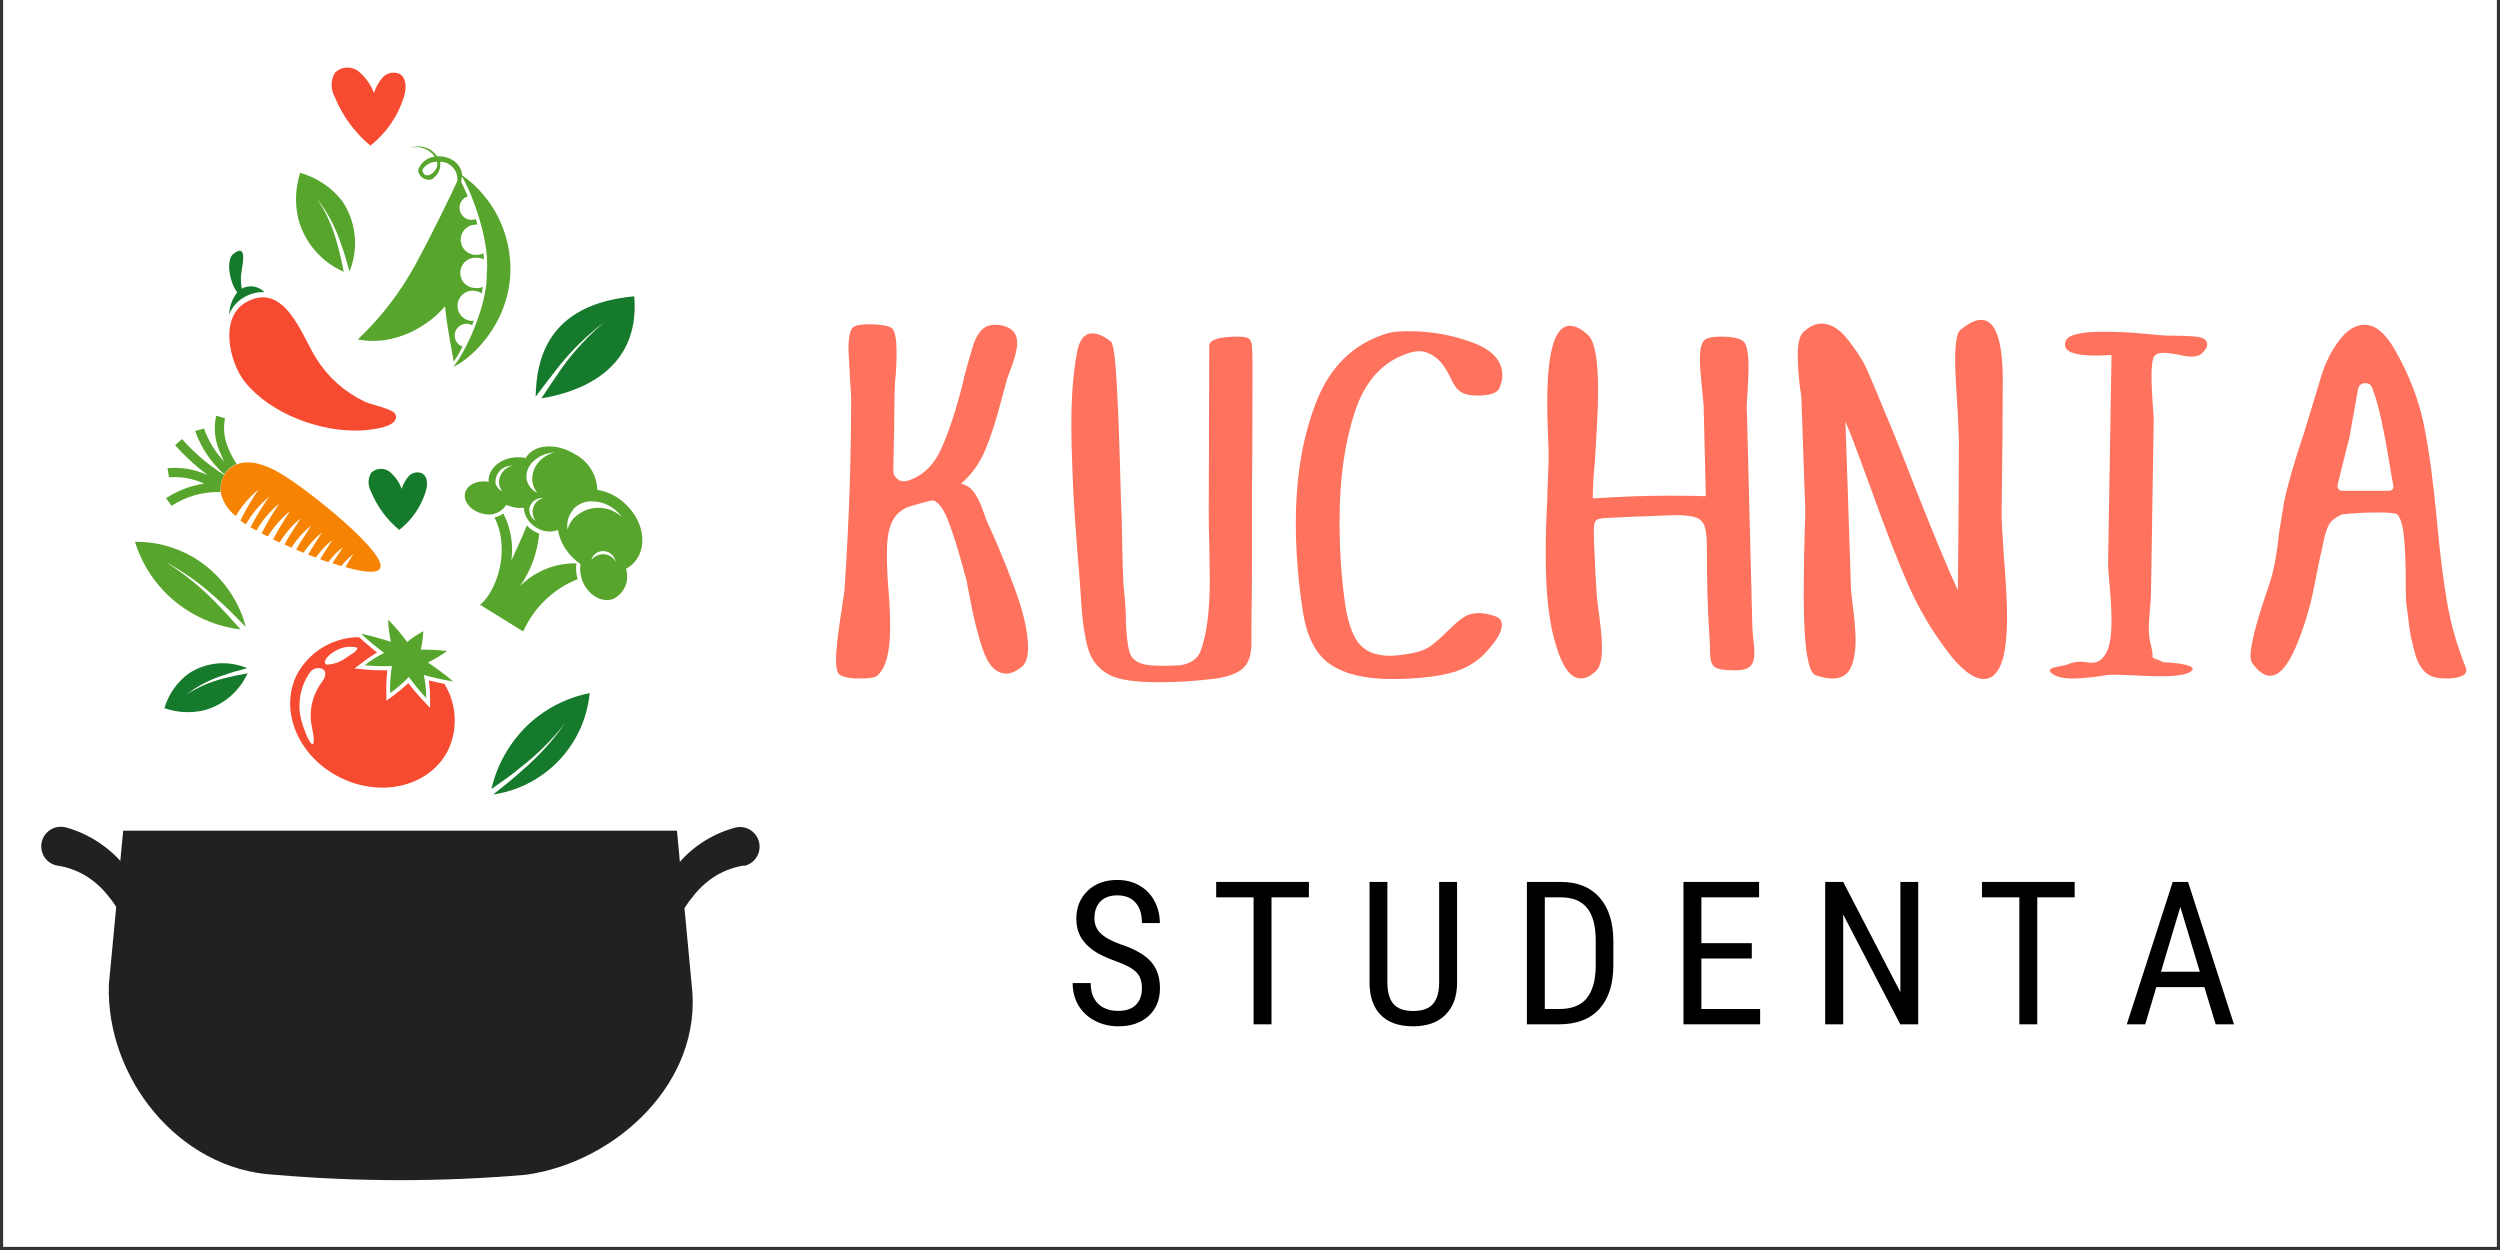 <svg xmlns="http://www.w3.org/2000/svg" xmlns:xlink="http://www.w3.org/1999/xlink" width="500" zoomAndPan="magnify" viewBox="0 0 375 187.5" height="250" preserveAspectRatio="xMidYMid meet" version="1.0"><rect x="0" y="0" width="375" height="187.5" fill="#333333" stroke="none"/><defs><g/><clipPath id="38817fb082"><path d="M 0.5 0 L 374.5 0 L 374.5 187 L 0.5 187 Z M 0.5 0 " clip-rule="nonzero"/></clipPath><clipPath id="4bf8164ca7"><path d="M 6.195 124 L 113.906 124 L 113.906 177.418 L 6.195 177.418 Z M 6.195 124 " clip-rule="nonzero"/></clipPath></defs><g clip-path="url(#38817fb082)"><path fill="#ffffff" d="M 0.5 0 L 374.5 0 L 374.5 187 L 0.5 187 Z M 0.5 0 " fill-opacity="1" fill-rule="nonzero"/><path fill="#ffffff" d="M 0.5 0 L 374.5 0 L 374.5 187 L 0.5 187 Z M 0.5 0 " fill-opacity="1" fill-rule="nonzero"/></g><g clip-path="url(#4bf8164ca7)"><path fill="#212121" d="M 111.77 129.848 L 111.48 129.848 C 110.078 130.086 108.758 130.562 107.523 131.273 C 106.227 132.051 105.105 133.023 104.156 134.199 C 103.617 134.84 103.121 135.512 102.672 136.215 C 103.031 140.035 103.395 143.84 103.746 147.66 C 105.543 162.32 92.312 174.379 78.879 176.215 C 66.32 177.293 53.758 177.293 41.199 176.215 C 26.715 175.453 15.852 161.531 16.332 147.66 C 16.695 143.781 17.07 139.902 17.434 136.023 C 17.02 135.387 16.566 134.777 16.078 134.199 C 15.121 133.027 13.996 132.051 12.699 131.273 C 11.445 130.555 10.105 130.078 8.68 129.848 L 8.609 129.848 C 8.227 129.777 7.871 129.641 7.543 129.43 C 7.215 129.219 6.938 128.957 6.715 128.637 C 6.492 128.316 6.34 127.965 6.258 127.586 C 6.172 127.207 6.164 126.824 6.234 126.441 C 6.301 126.055 6.441 125.699 6.648 125.371 C 6.859 125.043 7.121 124.77 7.441 124.543 C 7.762 124.32 8.109 124.168 8.488 124.082 C 8.871 124 9.25 123.992 9.633 124.059 L 9.926 124.121 C 12.004 124.703 13.906 125.648 15.633 126.945 C 16.516 127.59 17.32 128.32 18.047 129.133 L 18.48 124.602 L 101.547 124.602 L 101.98 129.281 C 102.738 128.41 103.582 127.633 104.504 126.945 C 106.234 125.66 108.137 124.73 110.215 124.156 C 110.59 124.051 110.973 124.023 111.359 124.074 C 111.75 124.121 112.113 124.246 112.453 124.438 C 112.793 124.633 113.082 124.883 113.32 125.191 C 113.559 125.5 113.73 125.844 113.836 126.223 C 113.938 126.598 113.965 126.98 113.918 127.371 C 113.867 127.758 113.746 128.121 113.555 128.461 C 113.359 128.801 113.109 129.094 112.801 129.332 C 112.492 129.574 112.148 129.742 111.77 129.848 Z M 111.77 129.848 " fill-opacity="1" fill-rule="nonzero"/></g><path fill="#157a2c" d="M 80.668 107.469 C 82.996 105.703 85.59 104.535 88.453 103.961 C 88.359 104.902 88.191 105.832 87.949 106.746 C 87.703 107.66 87.383 108.547 86.992 109.406 C 86.598 110.266 86.137 111.09 85.605 111.871 C 85.078 112.656 84.484 113.391 83.836 114.074 C 83.184 114.758 82.477 115.387 81.723 115.953 C 80.965 116.52 80.168 117.02 79.328 117.453 C 78.488 117.887 77.621 118.25 76.719 118.539 C 75.82 118.828 74.902 119.039 73.969 119.176 C 75.5 117.969 77.02 116.762 78.469 115.441 C 80.855 113.379 82.957 111.055 84.77 108.469 C 82.836 110.938 80.633 113.133 78.156 115.055 C 76.719 116.266 75.223 117.293 73.715 118.355 C 74.211 116.191 75.055 114.18 76.25 112.309 C 77.441 110.441 78.914 108.824 80.668 107.469 Z M 27.922 104.203 C 29.578 102.934 31.402 101.977 33.387 101.328 C 34.594 100.895 35.801 100.555 37.082 100.227 C 36.371 99.926 35.637 99.715 34.875 99.598 C 34.113 99.477 33.348 99.453 32.582 99.523 C 31.812 99.594 31.066 99.758 30.336 100.016 C 29.609 100.27 28.926 100.613 28.281 101.039 C 26.512 102.371 25.305 104.098 24.66 106.223 C 26.598 106.891 28.566 107.004 30.562 106.559 C 32.02 106.172 33.324 105.488 34.477 104.516 C 35.629 103.539 36.516 102.363 37.141 100.988 C 35.934 101.207 34.727 101.461 33.52 101.773 C 31.523 102.277 29.656 103.09 27.922 104.203 Z M 95.137 44.445 C 81.957 45.656 80.461 54.113 80.352 59.492 C 81.559 57.883 82.766 56.301 83.973 54.777 C 85.961 52.328 88.215 50.152 90.734 48.254 C 88.332 50.266 86.215 52.535 84.371 55.066 C 83.285 56.629 82.234 58.199 81.199 59.758 C 86.57 58.875 96.078 55.746 95.137 44.445 Z M 63.383 71.031 C 63.039 70.863 62.68 70.816 62.305 70.883 C 61.926 70.949 61.605 71.121 61.344 71.395 C 60.836 71.957 60.473 72.602 60.258 73.328 C 59.883 72.332 59.289 71.484 58.48 70.789 C 58.277 70.625 58.055 70.504 57.805 70.426 C 57.559 70.344 57.301 70.309 57.043 70.324 C 56.781 70.336 56.531 70.398 56.293 70.5 C 56.055 70.605 55.844 70.75 55.656 70.934 C 55.41 71.371 55.285 71.84 55.285 72.344 C 55.285 72.844 55.41 73.312 55.656 73.75 C 56.598 76.012 58.004 77.922 59.883 79.492 C 61.777 77.988 63.098 76.09 63.84 73.789 C 64.129 72.855 64.238 71.602 63.383 71.055 Z M 36.262 43.238 C 36.086 42.344 36.086 41.449 36.262 40.555 C 36.418 39.43 37.082 36.398 34.945 38.137 C 33.969 38.934 34.293 42.055 35.574 43.867 C 34.832 44.836 34.43 45.934 34.367 47.152 C 34.859 45.984 35.664 45.098 36.781 44.496 C 37.676 44.008 38.633 43.781 39.652 43.816 C 39.316 43.457 38.914 43.211 38.445 43.07 C 37.688 42.852 36.957 42.93 36.262 43.297 Z M 36.262 43.238 " fill-opacity="1" fill-rule="nonzero"/><path fill="#f64b31" d="M 66.652 102.574 C 65.988 102.441 65.145 102.27 64.336 102.066 C 64.453 102.945 64.512 103.824 64.516 104.711 L 64.516 106.188 L 63.504 105.109 C 62.703 104.27 61.949 103.387 61.246 102.465 C 60.484 103.188 59.68 103.855 58.832 104.469 L 57.949 105.109 L 57.949 104.012 C 57.914 102.855 57.965 101.703 58.094 100.555 C 56.938 100.566 55.785 100.52 54.633 100.41 L 53.16 100.277 L 54.367 99.371 C 55.062 98.82 55.797 98.328 56.562 97.883 C 55.355 96.918 54.078 95.781 53.848 95.574 C 52.883 95.582 51.938 95.715 51.008 95.977 C 50.082 96.238 49.207 96.621 48.383 97.121 C 47.559 97.625 46.816 98.227 46.156 98.93 C 45.496 99.633 44.941 100.414 44.492 101.266 C 41.848 106.695 44.805 113.582 51.094 116.664 C 57.383 119.746 64.625 117.871 67.27 112.41 C 67.625 111.629 67.883 110.812 68.039 109.969 C 68.195 109.125 68.246 108.273 68.191 107.414 C 68.141 106.555 67.984 105.719 67.723 104.898 C 67.461 104.078 67.105 103.305 66.652 102.574 Z M 48.32 102.246 C 47.996 102.68 47.715 103.137 47.473 103.625 C 46.59 105.441 46.379 107.336 46.836 109.305 C 47.5 112.422 46.664 112.492 45.445 108.867 C 45.043 107.758 44.867 106.609 44.926 105.426 C 44.984 104.246 45.273 103.121 45.785 102.055 C 45.996 101.633 46.234 101.23 46.508 100.844 C 46.73 100.543 47.023 100.344 47.387 100.258 C 47.754 100.168 48.102 100.207 48.441 100.375 C 48.996 100.762 48.875 101.535 48.32 102.246 Z M 49.02 99.695 C 48.414 99.539 48.766 98.559 50.094 97.762 C 51.129 97.094 52.25 96.871 53.461 97.098 C 53.895 97.352 53.172 97.883 52.023 98.586 C 51.137 99.266 50.137 99.637 49.02 99.695 Z M 50.227 14.551 C 49.902 13.988 49.742 13.383 49.742 12.734 C 49.742 12.09 49.902 11.484 50.227 10.922 C 50.465 10.688 50.734 10.5 51.043 10.363 C 51.348 10.227 51.668 10.152 52.004 10.137 C 52.34 10.121 52.664 10.168 52.984 10.273 C 53.301 10.379 53.59 10.539 53.848 10.754 C 54.871 11.629 55.621 12.695 56.094 13.957 C 56.375 13.051 56.832 12.246 57.469 11.539 C 57.801 11.211 58.195 11.008 58.656 10.93 C 59.113 10.848 59.555 10.906 59.98 11.105 C 61.055 11.781 60.957 13.375 60.57 14.598 C 59.629 17.516 57.957 19.934 55.562 21.848 C 53.176 19.855 51.395 17.422 50.215 14.551 Z M 36.77 57.34 C 34.355 54.309 32.82 47.469 37.059 45.254 C 42.695 42.27 45.242 50.234 47.402 53.715 C 49.211 56.602 51.656 58.781 54.727 60.254 C 55.777 60.773 59.121 61.316 59.363 62.246 C 59.871 64.082 55.742 64.434 54.645 64.543 C 48.09 65.016 40.473 61.934 36.77 57.34 Z M 36.77 57.34 " fill-opacity="1" fill-rule="nonzero"/><path fill="#57a52c" d="M 93.883 75.672 C 92.688 74.488 91.258 73.754 89.598 73.473 C 89.578 72.922 89.488 72.383 89.328 71.855 C 89.168 71.328 88.941 70.832 88.652 70.363 C 88.359 69.895 88.012 69.473 87.609 69.098 C 87.207 68.723 86.766 68.402 86.277 68.145 C 83.441 66.391 80.148 66.609 78.906 68.613 L 78.906 68.723 L 78.48 68.629 C 75.887 68.301 73.57 69.715 73.293 71.793 C 73.293 71.949 73.293 72.121 73.293 72.277 C 71.602 71.973 70.031 72.723 69.754 73.992 C 69.477 75.262 70.672 76.676 72.41 77.051 C 72.738 77.148 73.07 77.195 73.414 77.184 C 73.754 77.172 74.086 77.105 74.406 76.988 C 74.723 76.867 75.016 76.699 75.281 76.48 C 75.543 76.266 75.766 76.012 75.945 75.723 C 76.449 75.941 76.973 76.094 77.516 76.168 C 77.871 76.199 78.223 76.199 78.578 76.168 C 78.613 76.777 78.793 77.34 79.109 77.855 C 79.43 78.375 79.852 78.785 80.375 79.094 C 80.863 79.426 81.398 79.629 81.98 79.703 C 82.562 79.773 83.133 79.707 83.684 79.504 C 84.012 81.172 84.793 82.59 86.027 83.758 C 86.348 84.074 86.691 84.359 87.062 84.613 C 86.953 85.441 87.039 86.25 87.328 87.031 C 88.148 89.23 90.238 90.488 92 89.836 C 92.402 89.637 92.758 89.375 93.066 89.047 C 93.371 88.719 93.613 88.348 93.789 87.938 C 93.961 87.523 94.059 87.09 94.078 86.641 C 94.094 86.191 94.035 85.754 93.895 85.328 C 94.297 85.109 94.66 84.84 94.98 84.52 C 97.152 82.355 96.719 78.355 93.883 75.672 Z M 74.859 72.711 L 74.992 73.051 C 75.07 73.293 75.188 73.512 75.344 73.715 C 74.895 73.496 74.582 73.152 74.402 72.688 L 74.316 72.422 C 74.301 72.105 74.34 71.801 74.441 71.5 C 74.543 71.203 74.699 70.934 74.902 70.695 C 75.109 70.457 75.355 70.27 75.633 70.125 C 75.914 69.984 76.211 69.898 76.527 69.871 C 76.699 69.832 76.871 69.812 77.047 69.812 C 76.711 69.867 76.402 69.98 76.113 70.156 C 75.824 70.332 75.578 70.555 75.375 70.824 C 75.172 71.094 75.023 71.391 74.938 71.719 C 74.848 72.043 74.824 72.375 74.859 72.711 Z M 81.027 74.875 C 80.598 75.105 80.277 75.441 80.074 75.891 C 79.891 76.32 79.848 76.762 79.941 77.219 C 80.012 77.543 80.145 77.844 80.34 78.113 C 79.871 77.836 79.574 77.434 79.449 76.906 C 79.375 76.625 79.375 76.34 79.449 76.059 C 79.688 75.387 80.148 74.957 80.836 74.766 L 81.125 74.695 C 81.266 74.68 81.406 74.68 81.547 74.695 C 81.367 74.734 81.195 74.793 81.027 74.875 Z M 80.703 69.426 C 80.359 69.84 80.113 70.309 79.973 70.828 C 79.832 71.352 79.805 71.875 79.895 72.41 C 80 72.969 80.23 73.473 80.582 73.922 C 80.176 73.727 79.832 73.453 79.551 73.098 C 79.27 72.742 79.082 72.344 78.988 71.902 C 78.918 71.367 78.984 70.852 79.184 70.355 C 79.387 69.855 79.695 69.438 80.113 69.098 C 80.777 68.508 81.543 68.129 82.418 67.961 C 82.676 67.906 82.938 67.875 83.203 67.867 C 82.195 68.105 81.359 68.625 80.703 69.426 Z M 89.477 83.371 C 89.184 83.523 88.926 83.727 88.707 83.973 C 88.859 83.449 89.184 83.066 89.672 82.828 C 89.914 82.719 90.168 82.664 90.434 82.66 C 90.699 82.66 90.957 82.711 91.199 82.812 C 91.445 82.918 91.66 83.066 91.844 83.262 C 92.027 83.453 92.164 83.676 92.254 83.926 C 92.309 84.055 92.352 84.188 92.387 84.324 C 92.262 84.066 92.086 83.84 91.871 83.652 C 91.652 83.461 91.406 83.324 91.133 83.234 C 90.859 83.145 90.578 83.109 90.293 83.133 C 90.004 83.156 89.734 83.238 89.477 83.371 Z M 86.195 77.582 C 85.688 78.109 85.328 78.727 85.121 79.43 C 84.98 78.383 85.227 77.438 85.855 76.59 C 85.93 76.477 86.012 76.367 86.098 76.266 C 86.887 75.496 87.832 75.141 88.934 75.199 C 90.398 75.27 91.648 75.82 92.688 76.855 C 92.926 77.098 93.148 77.352 93.352 77.617 C 93.117 77.391 92.859 77.184 92.586 77.004 C 92.309 76.824 92.02 76.672 91.715 76.547 C 91.41 76.422 91.098 76.328 90.777 76.266 C 90.453 76.199 90.129 76.168 89.797 76.164 C 89.469 76.164 89.145 76.195 88.82 76.254 C 88.496 76.316 88.184 76.406 87.879 76.527 C 87.57 76.648 87.281 76.797 87.004 76.977 C 86.727 77.152 86.469 77.355 86.23 77.582 Z M 86.617 86.887 C 84.805 87.613 83.191 88.652 81.785 90.008 C 80.379 91.363 79.277 92.934 78.48 94.719 L 72.012 90.719 C 74.316 88.895 76.719 82.695 74.172 77.617 C 74.656 77.508 75.098 77.305 75.5 77.016 C 76.625 79.242 77.027 81.594 76.707 84.07 C 77.539 82.281 78.312 80.578 79.023 78.828 C 79.316 79.133 79.645 79.398 80.004 79.625 C 80.277 79.789 80.566 79.926 80.871 80.035 C 80.613 82.914 79.66 85.539 78.012 87.914 C 79.129 86.793 80.422 85.938 81.887 85.344 C 83.355 84.754 84.879 84.473 86.461 84.508 C 86.348 85.312 86.41 86.109 86.652 86.887 Z M 67.969 102.211 C 66.488 101.977 65.031 101.66 63.586 101.254 C 63.812 102.398 63.926 103.547 63.938 104.711 C 62.996 103.715 62.129 102.66 61.332 101.547 C 60.465 102.438 59.527 103.242 58.52 103.961 C 58.477 102.602 58.57 101.246 58.797 99.902 C 57.422 99.957 56.051 99.918 54.68 99.793 C 55.605 99.082 56.586 98.461 57.625 97.934 C 56.418 97.043 55.27 96.09 54.172 95.066 C 55.684 95.387 57.172 95.789 58.641 96.277 C 58.398 95.176 58.258 94.066 58.215 92.941 C 59.25 93.992 60.203 95.113 61.078 96.301 C 61.828 95.684 62.633 95.148 63.492 94.695 C 63.457 95.621 63.332 96.535 63.117 97.438 C 64.438 97.434 65.754 97.504 67.062 97.652 C 66.152 98.312 65.191 98.883 64.18 99.371 C 65.5 100.242 66.762 101.188 67.969 102.211 Z M 76.551 41.039 C 76.609 39.613 76.496 38.203 76.203 36.809 C 75.914 35.414 75.457 34.078 74.836 32.797 C 74.215 31.512 73.441 30.328 72.527 29.238 C 71.609 28.148 70.574 27.188 69.418 26.355 L 69.355 26.355 L 69.355 26.414 C 69.324 25.941 69.191 25.496 68.949 25.082 C 68.711 24.672 68.391 24.332 67.992 24.07 C 67.254 23.613 66.449 23.406 65.578 23.457 C 65.363 23.141 65.105 22.871 64.801 22.645 C 64.5 22.418 64.168 22.25 63.805 22.133 C 63.445 22.016 63.078 21.961 62.699 21.969 C 62.32 21.977 61.953 22.043 61.598 22.176 C 61.93 22.09 62.266 22.055 62.609 22.07 C 62.953 22.09 63.285 22.156 63.609 22.273 C 63.934 22.391 64.23 22.555 64.504 22.762 C 64.777 22.969 65.016 23.211 65.219 23.492 C 64.648 23.559 64.141 23.77 63.691 24.125 C 63.242 24.484 62.922 24.934 62.73 25.473 C 62.73 26.684 64.383 27.48 65.145 26.598 C 65.484 26.312 65.734 25.961 65.887 25.547 C 66.043 25.129 66.086 24.703 66.012 24.266 C 66.57 24.246 67.07 24.41 67.512 24.75 C 67.902 25.02 68.191 25.371 68.387 25.805 C 68.582 26.238 68.652 26.691 68.598 27.164 C 67.645 29.219 65.047 34.645 62.332 39.66 C 60.039 43.867 57.156 47.617 53.68 50.91 C 55.398 51.246 57.113 51.211 58.82 50.801 C 60.359 50.426 61.805 49.824 63.156 49 C 64.512 48.172 65.707 47.164 66.75 45.969 C 67.125 49.594 67.836 52.797 68.055 54.234 C 68.094 54.191 68.133 54.141 68.16 54.09 C 68.621 53.422 69.023 52.719 69.367 51.988 C 69.156 51.91 68.965 51.797 68.797 51.648 C 68.625 51.496 68.488 51.32 68.387 51.117 C 68.285 50.914 68.227 50.703 68.207 50.477 C 68.188 50.25 68.211 50.027 68.277 49.812 C 68.344 49.594 68.449 49.398 68.59 49.223 C 68.73 49.043 68.898 48.902 69.098 48.789 C 69.293 48.68 69.504 48.605 69.73 48.578 C 69.953 48.547 70.176 48.559 70.395 48.613 C 70.543 48.652 70.684 48.711 70.816 48.785 L 71.07 48.121 C 70.887 48.137 70.699 48.137 70.516 48.121 C 70.219 48.07 69.941 47.965 69.688 47.805 C 69.434 47.645 69.215 47.445 69.043 47.199 C 68.867 46.953 68.746 46.684 68.676 46.391 C 68.609 46.098 68.602 45.801 68.648 45.504 C 68.699 45.207 68.805 44.93 68.965 44.672 C 69.125 44.418 69.324 44.203 69.57 44.027 C 69.816 43.852 70.086 43.73 70.379 43.664 C 70.672 43.594 70.969 43.586 71.266 43.637 C 71.629 43.684 71.969 43.809 72.277 44.012 C 72.34 43.684 72.387 43.359 72.434 43.031 C 72.074 43.188 71.703 43.246 71.312 43.203 C 71 43.203 70.703 43.141 70.418 43.02 C 70.129 42.895 69.879 42.723 69.664 42.496 C 69.449 42.27 69.289 42.012 69.18 41.719 C 69.07 41.426 69.027 41.125 69.043 40.812 C 69.059 40.504 69.133 40.207 69.27 39.93 C 69.41 39.648 69.594 39.406 69.832 39.203 C 70.066 39 70.336 38.855 70.633 38.762 C 70.93 38.668 71.23 38.637 71.543 38.668 C 71.906 38.66 72.254 38.742 72.578 38.91 C 72.578 38.609 72.578 38.309 72.496 37.992 C 72.195 38.145 71.879 38.223 71.543 38.223 C 71.242 38.246 70.949 38.211 70.664 38.113 C 70.375 38.02 70.117 37.875 69.891 37.68 C 69.664 37.484 69.48 37.25 69.344 36.98 C 69.211 36.711 69.129 36.426 69.109 36.125 C 69.086 35.824 69.121 35.531 69.215 35.246 C 69.309 34.961 69.457 34.703 69.652 34.473 C 69.848 34.246 70.082 34.062 70.352 33.926 C 70.617 33.793 70.902 33.715 71.203 33.691 C 71.344 33.68 71.484 33.68 71.625 33.691 C 71.555 33.414 71.469 33.148 71.383 32.883 C 71.281 32.914 71.176 32.938 71.07 32.953 C 70.832 32.996 70.598 32.992 70.359 32.941 C 70.125 32.891 69.906 32.797 69.707 32.656 C 69.508 32.52 69.344 32.348 69.215 32.145 C 69.086 31.938 69 31.719 68.957 31.48 C 68.918 31.266 68.918 31.051 68.957 30.836 C 68.992 30.625 69.07 30.422 69.18 30.234 C 69.289 30.051 69.43 29.887 69.602 29.754 C 69.77 29.617 69.961 29.516 70.164 29.449 C 69.781 28.52 69.441 27.793 69.199 27.336 C 69.199 27.203 69.199 27.082 69.199 26.949 L 69.297 26.488 C 69.961 27.371 73.582 35.238 73.016 40.988 C 73.184 46.73 68.391 55.336 67.898 54.887 C 68.066 55.516 76.117 50.465 76.551 41.039 Z M 63.348 25.473 C 63.582 25.09 63.895 24.789 64.289 24.574 C 64.684 24.359 65.105 24.254 65.555 24.266 C 65.965 25.641 63.613 27.359 63.348 25.473 Z M 69.297 26.465 Z M 25.086 84.469 C 27.738 86.133 30.148 88.09 32.328 90.344 C 33.629 91.66 34.859 93.027 36.078 94.414 C 33.883 94.148 31.797 93.516 29.816 92.527 C 27.84 91.535 26.082 90.238 24.555 88.641 C 22.551 86.516 21.113 84.059 20.242 81.27 C 23.363 81.242 26.27 82.012 28.973 83.574 C 30.926 84.73 32.586 86.215 33.953 88.027 C 35.324 89.84 36.297 91.844 36.875 94.039 C 35.523 92.641 34.148 91.262 32.699 89.957 C 30.391 87.797 27.852 85.957 25.086 84.434 Z M 51.312 30.125 C 51.836 30.895 52.254 31.715 52.574 32.59 C 52.895 33.461 53.102 34.359 53.199 35.285 C 53.297 36.211 53.277 37.133 53.148 38.051 C 53.016 38.973 52.773 39.863 52.422 40.723 C 52.023 39.227 51.59 37.738 51.047 36.289 C 50.23 33.91 49.051 31.727 47.512 29.738 C 48.898 31.809 49.914 34.047 50.551 36.457 C 50.961 37.871 51.277 39.309 51.566 40.773 C 50.746 40.414 49.973 39.969 49.25 39.438 C 48.527 38.906 47.875 38.301 47.285 37.625 C 46.699 36.945 46.191 36.215 45.77 35.422 C 45.344 34.633 45.012 33.805 44.77 32.941 C 44.207 30.578 44.293 28.238 45.023 25.922 C 46.266 26.273 47.426 26.809 48.5 27.527 C 49.574 28.242 50.512 29.109 51.312 30.125 Z M 24.902 74.73 C 26.648 73.59 28.555 72.863 30.613 72.543 C 28.941 71.77 27.188 71.457 25.352 71.602 L 25.133 70.223 C 27.234 70.043 29.246 70.395 31.168 71.273 C 29.387 69.938 27.754 68.445 26.266 66.789 L 27.305 65.859 C 29.121 67.922 31.191 69.691 33.508 71.164 L 33.617 71.238 C 33.617 71.266 33.617 71.293 33.617 71.32 C 33.402 71.66 33.25 72.027 33.172 72.422 C 33.172 72.422 33.172 72.496 33.172 72.52 C 33.098 72.844 33.062 73.176 33.074 73.508 C 33.07 73.609 33.07 73.711 33.074 73.812 C 30.422 73.738 27.98 74.426 25.746 75.867 Z M 29.273 64.652 L 30.602 64.277 C 31.262 66.148 32.273 67.805 33.641 69.242 C 33.438 68.855 33.254 68.469 33.086 68.035 C 32.23 66.215 32.008 64.324 32.422 62.355 L 33.75 62.754 C 33.438 64.406 33.645 65.988 34.367 67.504 C 34.676 68.242 35.059 68.945 35.512 69.605 C 35.172 69.73 34.859 69.906 34.57 70.125 L 34.328 70.332 C 34.07 70.582 33.844 70.855 33.641 71.152 C 31.637 69.355 30.18 67.188 29.273 64.652 Z M 29.273 64.652 " fill-opacity="1" fill-rule="nonzero"/><path fill="#f68302" d="M 49.805 84.508 L 49.887 84.508 Z M 51.312 84.988 L 51.215 84.988 Z M 49.332 84.348 L 49.262 84.348 Z M 40.883 80.855 L 40.16 80.52 Z M 36.008 78.09 C 35.742 77.883 35.523 77.691 35.297 77.484 C 35.504 77.695 35.742 77.895 36.008 78.09 Z M 48.078 83.891 L 47.812 83.793 Z M 46.266 83.188 L 45.602 82.922 Z M 42.742 81.691 L 42.113 81.414 Z M 51.781 85.133 L 51.664 85.133 Z M 45.531 82.91 Z M 42.152 71.055 C 39.277 69.34 37.07 69.039 35.512 69.656 C 35.172 69.781 34.859 69.953 34.57 70.176 L 34.328 70.379 C 34.07 70.629 33.844 70.902 33.641 71.199 C 33.641 71.23 33.641 71.258 33.641 71.285 C 33.426 71.625 33.277 71.992 33.195 72.387 C 33.195 72.387 33.195 72.457 33.195 72.48 C 33.121 72.809 33.09 73.137 33.098 73.473 C 33.094 73.574 33.094 73.676 33.098 73.773 C 33.398 75.27 34.156 76.48 35.367 77.402 C 36.273 75.875 37.41 74.551 38.785 73.426 C 37.762 74.914 36.852 76.469 36.055 78.09 C 36.5 78.426 36.965 78.734 37.445 79.02 L 36.875 78.656 C 37.789 77.059 38.957 75.672 40.375 74.5 C 39.336 75.965 38.402 77.496 37.578 79.094 L 38.457 79.586 C 39.363 78.035 40.508 76.68 41.887 75.527 C 40.918 76.965 40.035 78.457 39.242 80 L 40.172 80.469 C 41.066 79.016 42.176 77.75 43.504 76.676 C 42.586 78.043 41.742 79.453 40.969 80.906 L 41.945 81.363 C 42.797 79.98 43.844 78.773 45.098 77.738 C 44.504 78.754 43.406 80.242 42.684 81.68 L 43.707 82.148 C 44.52 80.883 45.512 79.773 46.676 78.828 C 46.121 79.758 45.145 81.109 44.434 82.453 L 45.52 82.91 C 46.281 81.77 47.195 80.77 48.258 79.902 C 47.766 80.762 46.906 81.969 46.219 83.188 L 47.367 83.637 C 48.074 82.641 48.902 81.758 49.852 80.988 C 49.406 81.75 48.645 82.801 48.027 83.879 L 49.234 84.324 C 49.875 83.48 50.609 82.727 51.434 82.066 C 51.047 82.73 50.43 83.602 49.863 84.48 L 51.191 84.906 C 51.738 84.234 52.348 83.629 53.027 83.094 C 52.699 83.637 52.23 84.301 51.82 85.062 C 54.461 85.824 56.527 86.066 56.996 85.281 C 58.277 83.152 46.543 73.691 42.152 71.055 Z M 47.379 83.637 L 47.777 83.781 Z M 47.379 83.637 " fill-opacity="1" fill-rule="nonzero"/><g fill="#ff725d" fill-opacity="1"><g transform="translate(122.157, 101.774)"><g><path d="M 26.125 -23.047 C 27.426 -20.234 28.738 -17.039 30.062 -13.469 C 31.383 -9.895 32.047 -6.945 32.047 -4.625 C 32.047 -3.27 31.75 -2.32 31.156 -1.781 C 30.289 -1.082 29.508 -0.734 28.812 -0.734 C 27.289 -0.734 26.125 -1.895 25.312 -4.219 C 24.5 -6.539 23.797 -9.379 23.203 -12.734 C 23.098 -13.172 23.016 -13.602 22.953 -14.031 C 22.898 -14.469 22.82 -14.82 22.719 -15.094 C 22.613 -15.414 22.453 -16.008 22.234 -16.875 C 21.523 -19.469 20.832 -21.656 20.156 -23.438 C 19.488 -25.227 18.75 -26.312 17.938 -26.688 C 17.77 -26.75 17.16 -26.629 16.109 -26.328 C 15.055 -26.035 14.285 -25.805 13.797 -25.641 C 13.141 -25.266 12.66 -24.91 12.359 -24.578 C 12.066 -24.254 11.785 -23.797 11.516 -23.203 C 11.086 -22.18 10.875 -20.695 10.875 -18.75 C 10.875 -17.07 10.953 -15.285 11.109 -13.391 C 11.172 -12.742 11.227 -11.93 11.281 -10.953 C 11.332 -9.984 11.359 -8.875 11.359 -7.625 C 11.359 -3.895 10.707 -1.488 9.406 -0.406 C 9.133 -0.133 8.242 0 6.734 0 C 5.004 0 3.945 -0.27 3.562 -0.812 C 3.352 -1.188 3.25 -1.863 3.25 -2.844 C 3.25 -4.352 3.547 -6.945 4.141 -10.625 C 4.191 -11.164 4.27 -11.719 4.375 -12.281 C 4.488 -12.852 4.547 -13.359 4.547 -13.797 C 5.191 -23.316 5.516 -32.812 5.516 -42.281 L 5.359 -44.703 C 5.191 -47.629 5.109 -49.172 5.109 -49.328 C 5.109 -51.117 5.328 -52.227 5.766 -52.656 C 6.141 -52.977 6.977 -53.141 8.281 -53.141 C 8.977 -53.141 9.664 -53.086 10.344 -52.984 C 11.02 -52.879 11.469 -52.719 11.688 -52.5 C 12.113 -52.062 12.328 -50.867 12.328 -48.922 C 12.328 -47.242 12.25 -45.758 12.094 -44.469 L 12.016 -42.359 C 12.016 -39.922 11.957 -36.27 11.844 -31.406 C 11.789 -30.812 11.969 -30.336 12.375 -29.984 C 12.781 -29.629 13.254 -29.504 13.797 -29.609 C 16.117 -30.266 17.859 -31.875 19.016 -34.438 C 20.18 -37.008 21.281 -40.352 22.312 -44.469 C 22.414 -45.062 22.688 -46.113 23.125 -47.625 C 23.227 -47.945 23.43 -48.633 23.734 -49.688 C 24.035 -50.75 24.453 -51.578 24.984 -52.172 C 25.523 -52.766 26.227 -53.062 27.094 -53.062 C 27.582 -53.062 27.988 -53.008 28.312 -52.906 C 29.719 -52.582 30.422 -51.719 30.422 -50.312 C 30.422 -49.445 30.098 -48.145 29.453 -46.406 C 29.348 -46.195 29.16 -45.688 28.891 -44.875 L 28.078 -41.875 C 27.266 -38.727 26.438 -36.164 25.594 -34.188 C 24.758 -32.219 23.555 -30.555 21.984 -29.203 C 22.848 -29.047 23.535 -28.57 24.047 -27.781 C 24.566 -27 24.988 -26.117 25.312 -25.141 C 25.633 -24.172 25.906 -23.473 26.125 -23.047 Z M 26.125 -23.047 "/></g></g></g><g fill="#ff725d" fill-opacity="1"><g transform="translate(157.451, 101.774)"><g><path d="M 4.062 -48.688 C 4.383 -50.738 5.164 -51.766 6.406 -51.766 C 7.219 -51.766 8.141 -51.359 9.172 -50.547 C 9.547 -50.273 9.844 -48.148 10.062 -44.172 C 10.281 -40.203 10.441 -36.145 10.547 -32 C 10.648 -27.863 10.734 -25.258 10.797 -24.188 C 10.898 -18.176 11.004 -14.656 11.109 -13.625 C 11.328 -11.738 11.438 -9.984 11.438 -8.359 C 11.551 -6.141 11.742 -4.633 12.016 -3.844 C 12.285 -3.062 12.891 -2.52 13.828 -2.219 C 14.773 -1.926 16.469 -1.836 18.906 -1.953 C 19.77 -1.953 20.539 -2.141 21.219 -2.516 C 21.895 -2.891 22.367 -3.43 22.641 -4.141 C 23.555 -6.516 24.016 -10.141 24.016 -15.016 L 23.938 -20.359 C 23.883 -21.391 23.859 -22.879 23.859 -24.828 L 23.938 -49.906 C 23.938 -50.82 25.395 -51.281 28.312 -51.281 C 29.07 -51.281 29.586 -51.188 29.859 -51 C 30.129 -50.812 30.289 -50.457 30.344 -49.938 C 30.395 -49.426 30.422 -48.441 30.422 -46.984 C 30.422 -37.891 30.395 -31.18 30.344 -26.859 L 30.344 -17.844 C 30.344 -13.844 30.316 -10.816 30.266 -8.766 C 30.266 -8.223 30.266 -7.07 30.266 -5.312 C 30.266 -3.551 29.844 -2.289 29 -1.531 C 28.164 -0.781 26.828 -0.27 24.984 0 C 22.066 0.375 19.227 0.562 16.469 0.562 C 12.789 0.562 10.273 0.188 8.922 -0.562 C 7.297 -1.426 6.227 -2.781 5.719 -4.625 C 5.207 -6.469 4.867 -8.875 4.703 -11.844 L 4.547 -14.203 C 3.891 -21.93 3.508 -27.664 3.406 -31.406 C 3.301 -34.102 3.25 -36.289 3.25 -37.969 C 3.25 -42.188 3.52 -45.758 4.062 -48.688 Z M 4.062 -48.688 "/></g></g></g><g fill="#ff725d" fill-opacity="1"><g transform="translate(191.122, 101.774)"><g><path d="M 33.188 -9.328 C 33.832 -9.109 34.156 -8.676 34.156 -8.031 C 34.156 -7.27 33.723 -6.332 32.859 -5.219 C 31.992 -4.113 31.238 -3.32 30.594 -2.844 C 29.344 -1.863 27.879 -1.172 26.203 -0.766 C 24.523 -0.359 22.633 -0.102 20.531 0 C 19.82 0.051 18.848 0.078 17.609 0.078 C 13.66 0.078 10.602 -0.648 8.438 -2.109 C 6.27 -3.566 4.891 -6.242 4.297 -10.141 C 3.598 -14.68 3.25 -19.062 3.25 -23.281 C 3.25 -30.258 4.289 -36.375 6.375 -41.625 C 8.457 -46.875 11.984 -50.254 16.953 -51.766 C 17.609 -51.984 18.691 -52.094 20.203 -52.094 C 23.504 -52.094 26.664 -51.535 29.688 -50.422 C 32.719 -49.316 34.234 -47.656 34.234 -45.438 C 34.234 -44.945 34.098 -44.352 33.828 -43.656 C 33.672 -43.219 33.297 -42.906 32.703 -42.719 C 32.109 -42.531 31.43 -42.438 30.672 -42.438 C 29.367 -42.438 28.477 -42.625 28 -43 C 27.395 -43.383 26.852 -44.145 26.375 -45.281 C 25.781 -46.469 25.18 -47.332 24.578 -47.875 C 23.609 -48.688 22.691 -49.094 21.828 -49.094 C 21.234 -49.094 20.641 -48.984 20.047 -48.766 C 16.254 -47.523 13.598 -44.578 12.078 -39.922 C 10.566 -35.266 9.812 -29.852 9.812 -23.688 C 9.812 -19.469 10.055 -15.547 10.547 -11.922 C 10.922 -8.898 11.609 -6.723 12.609 -5.391 C 13.617 -4.066 15.203 -3.406 17.359 -3.406 C 18.172 -3.406 19.305 -3.539 20.766 -3.812 C 21.898 -4.031 22.816 -4.395 23.516 -4.906 C 24.223 -5.426 25.066 -6.172 26.047 -7.141 C 26.961 -8.055 27.742 -8.727 28.391 -9.156 C 29.047 -9.594 29.832 -9.812 30.75 -9.812 C 31.395 -9.812 32.207 -9.648 33.188 -9.328 Z M 33.188 -9.328 "/></g></g></g><g fill="#ff725d" fill-opacity="1"><g transform="translate(228.606, 101.774)"><g><path d="M 34.234 -8.281 C 34.234 -7.688 34.289 -6.848 34.406 -5.766 C 34.508 -4.898 34.562 -4.273 34.562 -3.891 C 34.562 -2.973 34.359 -2.297 33.953 -1.859 C 33.547 -1.43 32.773 -1.219 31.641 -1.219 C 29.91 -1.219 28.852 -1.422 28.469 -1.828 C 28.094 -2.234 27.906 -2.895 27.906 -3.812 C 27.906 -4.727 27.879 -5.457 27.828 -6 C 27.555 -9.844 27.422 -14.469 27.422 -19.875 C 27.422 -21.176 27.312 -22.148 27.094 -22.797 C 26.883 -23.453 26.453 -23.898 25.797 -24.141 C 25.148 -24.379 24.125 -24.5 22.719 -24.5 C 22.176 -24.5 20.879 -24.445 18.828 -24.344 L 16.234 -24.266 L 12.812 -24.094 C 11.789 -24.094 11.145 -23.984 10.875 -23.766 C 10.602 -23.555 10.469 -23.047 10.469 -22.234 C 10.469 -21.203 10.492 -20.281 10.547 -19.469 C 10.648 -16.656 10.758 -14.547 10.875 -13.141 C 10.875 -12.816 10.898 -12.438 10.953 -12 C 11.004 -11.57 11.055 -11.141 11.109 -10.703 C 11.492 -7.953 11.688 -5.953 11.688 -4.703 C 11.688 -2.922 11.414 -1.758 10.875 -1.219 C 10.062 -0.406 9.273 0 8.516 0 C 7.055 0 5.844 -1.566 4.875 -4.703 C 3.789 -8.004 3.25 -12.602 3.25 -18.5 C 3.25 -21.312 3.328 -24.039 3.484 -26.688 C 3.484 -27.445 3.523 -28.691 3.609 -30.422 C 3.691 -32.16 3.707 -33.648 3.656 -34.891 C 3.656 -35.211 3.625 -36.035 3.562 -37.359 C 3.508 -38.691 3.484 -40.062 3.484 -41.469 C 3.484 -49.094 4.617 -52.906 6.891 -52.906 C 7.703 -52.906 8.598 -52.445 9.578 -51.531 C 10.598 -50.656 11.109 -47.867 11.109 -43.172 C 11.109 -41.492 11.039 -39.547 10.906 -37.328 C 10.77 -35.109 10.676 -33.508 10.625 -32.531 C 10.414 -30.375 10.312 -28.535 10.312 -27.016 C 14.531 -27.285 18.367 -27.422 21.828 -27.422 C 24.266 -27.422 26.078 -27.395 27.266 -27.344 L 26.938 -40.969 L 26.781 -42.594 C 26.508 -45.195 26.375 -46.93 26.375 -47.797 C 26.375 -49.305 26.586 -50.281 27.016 -50.719 C 27.398 -51.094 28.238 -51.281 29.531 -51.281 C 31.258 -51.281 32.395 -51.035 32.938 -50.547 C 33.426 -50.117 33.672 -48.797 33.672 -46.578 C 33.672 -45.648 33.617 -44.379 33.516 -42.766 C 33.398 -41.191 33.375 -40.191 33.438 -39.766 Z M 34.234 -8.281 "/></g></g></g><g fill="#ff725d" fill-opacity="1"><g transform="translate(266.415, 101.774)"><g><path d="M 5.922 -0.484 C 4.734 -0.973 4.141 -5.004 4.141 -12.578 C 4.141 -15.766 4.191 -19.035 4.297 -22.391 C 4.348 -23.316 4.375 -24.289 4.375 -25.312 L 3.812 -41.547 C 3.812 -42.141 3.727 -42.867 3.562 -43.734 C 3.352 -45.68 3.25 -47.273 3.25 -48.516 C 3.25 -50.254 3.52 -51.395 4.062 -51.938 C 4.977 -52.801 5.895 -53.234 6.812 -53.234 C 8.219 -53.234 9.555 -52.406 10.828 -50.75 C 12.098 -49.102 12.977 -47.75 13.469 -46.688 C 13.957 -45.633 14.82 -43.594 16.062 -40.562 C 17.469 -37.27 19.008 -33.43 20.688 -29.047 C 23.664 -21.523 25.859 -16.25 27.266 -13.219 C 27.367 -23.281 27.422 -30.773 27.422 -35.703 L 27.266 -39.438 C 26.992 -43.656 26.859 -46.359 26.859 -47.547 C 26.859 -50.254 27.102 -51.82 27.594 -52.25 C 28.832 -53.281 29.883 -53.797 30.75 -53.797 C 32.914 -53.797 34 -50.766 34 -44.703 C 34 -40.211 33.941 -33.535 33.828 -24.672 C 33.828 -23.742 33.938 -21.66 34.156 -18.422 C 34.477 -14.523 34.641 -11.492 34.641 -9.328 C 34.641 -6.023 34.344 -3.645 33.75 -2.188 C 33.156 -0.676 32.289 0.078 31.156 0.078 C 30.344 0.078 29.445 -0.312 28.469 -1.094 C 27.5 -1.875 26.582 -2.863 25.719 -4.062 C 23.395 -7.082 21.43 -10.406 19.828 -14.031 C 18.234 -17.656 16.383 -22.414 14.281 -28.312 C 13.957 -29.176 13.398 -30.691 12.609 -32.859 C 11.828 -35.023 11.086 -36.922 10.391 -38.547 C 10.598 -32.973 10.867 -24.883 11.203 -14.281 C 11.203 -13.789 11.227 -13.301 11.281 -12.812 C 11.332 -12.332 11.383 -11.875 11.438 -11.438 C 11.758 -9.062 11.922 -7.172 11.922 -5.766 C 11.922 -3.973 11.664 -2.562 11.156 -1.531 C 10.645 -0.508 9.738 0 8.438 0 C 7.738 0 6.898 -0.16 5.922 -0.484 Z M 5.922 -0.484 "/></g></g></g><g fill="#ff725d" fill-opacity="1"><g transform="translate(304.305, 101.774)"><g><path d="M 18.344 -12.656 C 18.344 -12.227 18.285 -11.414 18.172 -10.219 C 18.066 -9.031 18.016 -8.141 18.016 -7.547 C 18.016 -6.734 18.094 -6.004 18.25 -5.359 C 18.469 -4.492 18.578 -3.895 18.578 -3.562 L 18.578 -3.25 C 18.578 -3.133 18.711 -3.035 18.984 -2.953 C 19.254 -2.879 19.66 -2.707 20.203 -2.438 C 21.609 -2.383 22.742 -2.25 23.609 -2.031 C 24.473 -1.812 24.77 -1.539 24.5 -1.219 C 24.02 -0.625 22.398 -0.328 19.641 -0.328 C 18.555 -0.328 17.148 -0.379 15.422 -0.484 C 14.609 -0.535 13.688 -0.562 12.656 -0.562 C 12.656 -0.562 12.629 -0.562 12.578 -0.562 C 12.035 -0.562 11.359 -0.484 10.547 -0.328 C 8.922 -0.109 7.598 0 6.578 0 C 5.004 0 3.922 -0.297 3.328 -0.891 C 2.953 -1.266 3.223 -1.547 4.141 -1.734 C 5.055 -1.93 5.539 -2.031 5.594 -2.031 C 6.352 -2.352 7.031 -2.516 7.625 -2.516 C 8 -2.516 8.336 -2.488 8.641 -2.438 C 8.941 -2.383 9.227 -2.359 9.5 -2.359 C 10.414 -2.359 11.145 -2.895 11.688 -3.969 C 12.176 -4.945 12.422 -6.488 12.422 -8.594 C 12.422 -9.676 12.391 -10.633 12.328 -11.469 C 12.273 -12.312 12.223 -13.031 12.172 -13.625 C 11.953 -15.789 11.867 -17.254 11.922 -18.016 L 12.422 -48.516 L 10.062 -48.438 C 6.977 -48.438 5.438 -48.977 5.438 -50.062 C 5.438 -50.332 5.488 -50.551 5.594 -50.719 C 6.031 -51.582 7.926 -52.016 11.281 -52.016 C 13.281 -52.016 15.266 -51.914 17.234 -51.719 C 19.211 -51.531 20.363 -51.438 20.688 -51.438 C 22.477 -51.438 23.941 -51.383 25.078 -51.281 C 26.211 -51.176 26.781 -50.77 26.781 -50.062 C 26.781 -49.738 26.535 -49.332 26.047 -48.844 C 25.723 -48.469 25.156 -48.281 24.344 -48.281 C 23.906 -48.281 23.203 -48.391 22.234 -48.609 C 21.961 -48.66 21.648 -48.711 21.297 -48.766 C 20.941 -48.816 20.578 -48.844 20.203 -48.844 C 19.609 -48.844 19.176 -48.707 18.906 -48.438 C 18.582 -48.113 18.422 -47.086 18.422 -45.359 C 18.422 -44.223 18.473 -42.938 18.578 -41.5 C 18.691 -40.07 18.75 -39.164 18.75 -38.781 Z M 18.344 -12.656 "/></g></g></g><g fill="#ff725d" fill-opacity="1"><g transform="translate(334.325, 101.774)"><g><path d="M 35.547 -1.625 C 35.754 -1.082 35.57 -0.676 35 -0.406 C 34.438 -0.133 33.695 0 32.781 0 C 31.75 0 30.961 -0.109 30.422 -0.328 C 29.285 -0.816 28.473 -1.895 27.984 -3.562 C 27.504 -5.238 27.18 -6.766 27.016 -8.141 C 26.859 -9.523 26.75 -10.379 26.688 -10.703 C 26.582 -11.242 26.531 -12.625 26.531 -14.844 C 26.531 -17.332 26.445 -19.426 26.281 -21.125 C 26.125 -22.832 25.801 -23.984 25.312 -24.578 C 25.094 -24.797 24.094 -24.906 22.312 -24.906 C 21.125 -24.906 19.973 -24.863 18.859 -24.781 C 17.754 -24.707 17.094 -24.641 16.875 -24.578 C 15.957 -24.148 15.348 -23.664 15.047 -23.125 C 14.754 -22.582 14.508 -21.891 14.312 -21.047 C 14.125 -20.211 13.977 -19.523 13.875 -18.984 C 13.77 -18.66 13.406 -16.898 12.781 -13.703 C 12.156 -10.516 11.234 -7.5 10.016 -4.656 C 8.797 -1.82 7.516 -0.406 6.172 -0.406 C 5.305 -0.406 4.41 -1.055 3.484 -2.359 C 3.328 -2.629 3.25 -2.977 3.25 -3.406 C 3.25 -4.926 4.004 -7.957 5.516 -12.5 C 5.836 -13.363 6.16 -14.363 6.484 -15.5 C 6.922 -17.125 7.273 -19.258 7.547 -21.906 L 8.281 -26.453 C 8.82 -29.047 9.82 -32.508 11.281 -36.844 C 12.469 -40.738 13.223 -43.223 13.547 -44.297 C 14.203 -46.734 15.148 -48.801 16.391 -50.5 C 17.629 -52.207 18.953 -53.062 20.359 -53.062 C 21.984 -53.062 23.523 -51.766 24.984 -49.172 C 27.098 -45.441 28.531 -41.695 29.281 -37.938 C 30.039 -34.176 30.691 -29.348 31.234 -23.453 C 31.672 -18.742 32.172 -14.738 32.734 -11.438 C 33.305 -8.133 34.242 -4.863 35.547 -1.625 Z M 16.312 -29.047 L 16.312 -28.812 C 16.312 -28.645 16.379 -28.492 16.516 -28.359 C 16.648 -28.223 16.828 -28.156 17.047 -28.156 L 24.016 -28.156 C 24.234 -28.156 24.41 -28.234 24.547 -28.391 C 24.68 -28.555 24.723 -28.75 24.672 -28.969 C 24.555 -29.508 24.32 -30.848 23.969 -32.984 C 23.625 -35.117 23.25 -37.102 22.844 -38.938 C 22.438 -40.781 21.988 -42.328 21.5 -43.578 C 21.344 -44.055 20.992 -44.297 20.453 -44.297 C 19.91 -44.297 19.555 -44.023 19.391 -43.484 C 19.391 -43.43 19.176 -42.219 18.75 -39.844 C 18.633 -39.301 18.492 -38.516 18.328 -37.484 C 18.172 -36.453 18.008 -35.695 17.844 -35.219 Z M 16.312 -29.047 "/></g></g></g><g fill="#000000" fill-opacity="1"><g transform="translate(159.65, 153.648)"><g><path d="M 11.641 -5.406 C 11.641 -6.469 11.348 -7.281 10.766 -7.844 C 10.191 -8.414 9.148 -8.969 7.641 -9.5 C 6.141 -10.039 4.988 -10.609 4.188 -11.203 C 3.395 -11.797 2.797 -12.469 2.391 -13.219 C 1.992 -13.977 1.797 -14.848 1.797 -15.828 C 1.797 -17.523 2.359 -18.922 3.484 -20.016 C 4.617 -21.109 6.102 -21.656 7.938 -21.656 C 9.188 -21.656 10.301 -21.375 11.281 -20.812 C 12.258 -20.25 13.008 -19.469 13.531 -18.469 C 14.062 -17.469 14.328 -16.375 14.328 -15.188 L 11.641 -15.188 C 11.641 -16.508 11.32 -17.531 10.688 -18.25 C 10.051 -18.977 9.133 -19.344 7.938 -19.344 C 6.852 -19.344 6.008 -19.035 5.406 -18.422 C 4.812 -17.816 4.516 -16.969 4.516 -15.875 C 4.516 -14.977 4.836 -14.223 5.484 -13.609 C 6.129 -13.004 7.129 -12.461 8.484 -11.984 C 10.586 -11.285 12.086 -10.426 12.984 -9.406 C 13.891 -8.395 14.344 -7.066 14.344 -5.422 C 14.344 -3.691 13.781 -2.305 12.656 -1.266 C 11.531 -0.223 10 0.297 8.062 0.297 C 6.82 0.297 5.676 0.023 4.625 -0.516 C 3.57 -1.055 2.742 -1.816 2.141 -2.797 C 1.547 -3.785 1.25 -4.914 1.25 -6.188 L 3.953 -6.188 C 3.953 -4.863 4.316 -3.836 5.047 -3.109 C 5.785 -2.379 6.789 -2.016 8.062 -2.016 C 9.25 -2.016 10.141 -2.316 10.734 -2.922 C 11.336 -3.523 11.641 -4.352 11.641 -5.406 Z M 11.641 -5.406 "/></g></g></g><g fill="#000000" fill-opacity="1"><g transform="translate(181.553, 153.648)"><g><path d="M 14.781 -19.047 L 9.172 -19.047 L 9.172 0 L 6.484 0 L 6.484 -19.047 L 0.875 -19.047 L 0.875 -21.359 L 14.781 -21.359 Z M 14.781 -19.047 "/></g></g></g><g fill="#000000" fill-opacity="1"><g transform="translate(203.528, 153.648)"><g><path d="M 15.031 -21.359 L 15.031 -6.172 C 15.02 -4.148 14.438 -2.566 13.281 -1.422 C 12.125 -0.273 10.516 0.297 8.453 0.297 C 6.336 0.297 4.723 -0.258 3.609 -1.375 C 2.492 -2.5 1.926 -4.098 1.906 -6.172 L 1.906 -21.359 L 4.578 -21.359 L 4.578 -6.281 C 4.578 -4.844 4.879 -3.77 5.484 -3.062 C 6.098 -2.352 7.086 -2 8.453 -2 C 9.816 -2 10.805 -2.352 11.422 -3.062 C 12.035 -3.77 12.344 -4.844 12.344 -6.281 L 12.344 -21.359 Z M 15.031 -21.359 "/></g></g></g><g fill="#000000" fill-opacity="1"><g transform="translate(226.736, 153.648)"><g><path d="M 2.297 0 L 2.297 -21.359 L 7.391 -21.359 C 9.891 -21.359 11.828 -20.578 13.203 -19.016 C 14.578 -17.461 15.266 -15.27 15.266 -12.438 L 15.266 -8.859 C 15.266 -6.035 14.566 -3.852 13.172 -2.312 C 11.773 -0.77 9.75 0 7.094 0 Z M 4.984 -19.047 L 4.984 -2.297 L 7.141 -2.297 C 9.023 -2.297 10.406 -2.836 11.281 -3.922 C 12.156 -5.004 12.602 -6.609 12.625 -8.734 L 12.625 -12.516 C 12.625 -14.766 12.188 -16.414 11.312 -17.469 C 10.445 -18.52 9.141 -19.047 7.391 -19.047 Z M 4.984 -19.047 "/></g></g></g><g fill="#000000" fill-opacity="1"><g transform="translate(250.223, 153.648)"><g><path d="M 12.547 -9.875 L 4.984 -9.875 L 4.984 -2.297 L 13.797 -2.297 L 13.797 0 L 2.297 0 L 2.297 -21.359 L 13.641 -21.359 L 13.641 -19.047 L 4.984 -19.047 L 4.984 -12.172 L 12.547 -12.172 Z M 12.547 -9.875 "/></g></g></g><g fill="#000000" fill-opacity="1"><g transform="translate(271.48, 153.648)"><g><path d="M 16.25 0 L 13.562 0 L 5 -16.469 L 5 0 L 2.297 0 L 2.297 -21.359 L 5 -21.359 L 13.578 -4.828 L 13.578 -21.359 L 16.25 -21.359 Z M 16.25 0 "/></g></g></g><g fill="#000000" fill-opacity="1"><g transform="translate(296.418, 153.648)"><g><path d="M 14.781 -19.047 L 9.172 -19.047 L 9.172 0 L 6.484 0 L 6.484 -19.047 L 0.875 -19.047 L 0.875 -21.359 L 14.781 -21.359 Z M 14.781 -19.047 "/></g></g></g><g fill="#000000" fill-opacity="1"><g transform="translate(318.394, 153.648)"><g><path d="M 12.266 -5.578 L 5.047 -5.578 L 3.391 0 L 0.625 0 L 7.516 -21.359 L 9.812 -21.359 L 16.703 0 L 13.953 0 Z M 5.75 -7.891 L 11.578 -7.891 L 8.656 -17.609 Z M 5.75 -7.891 "/></g></g></g></svg>